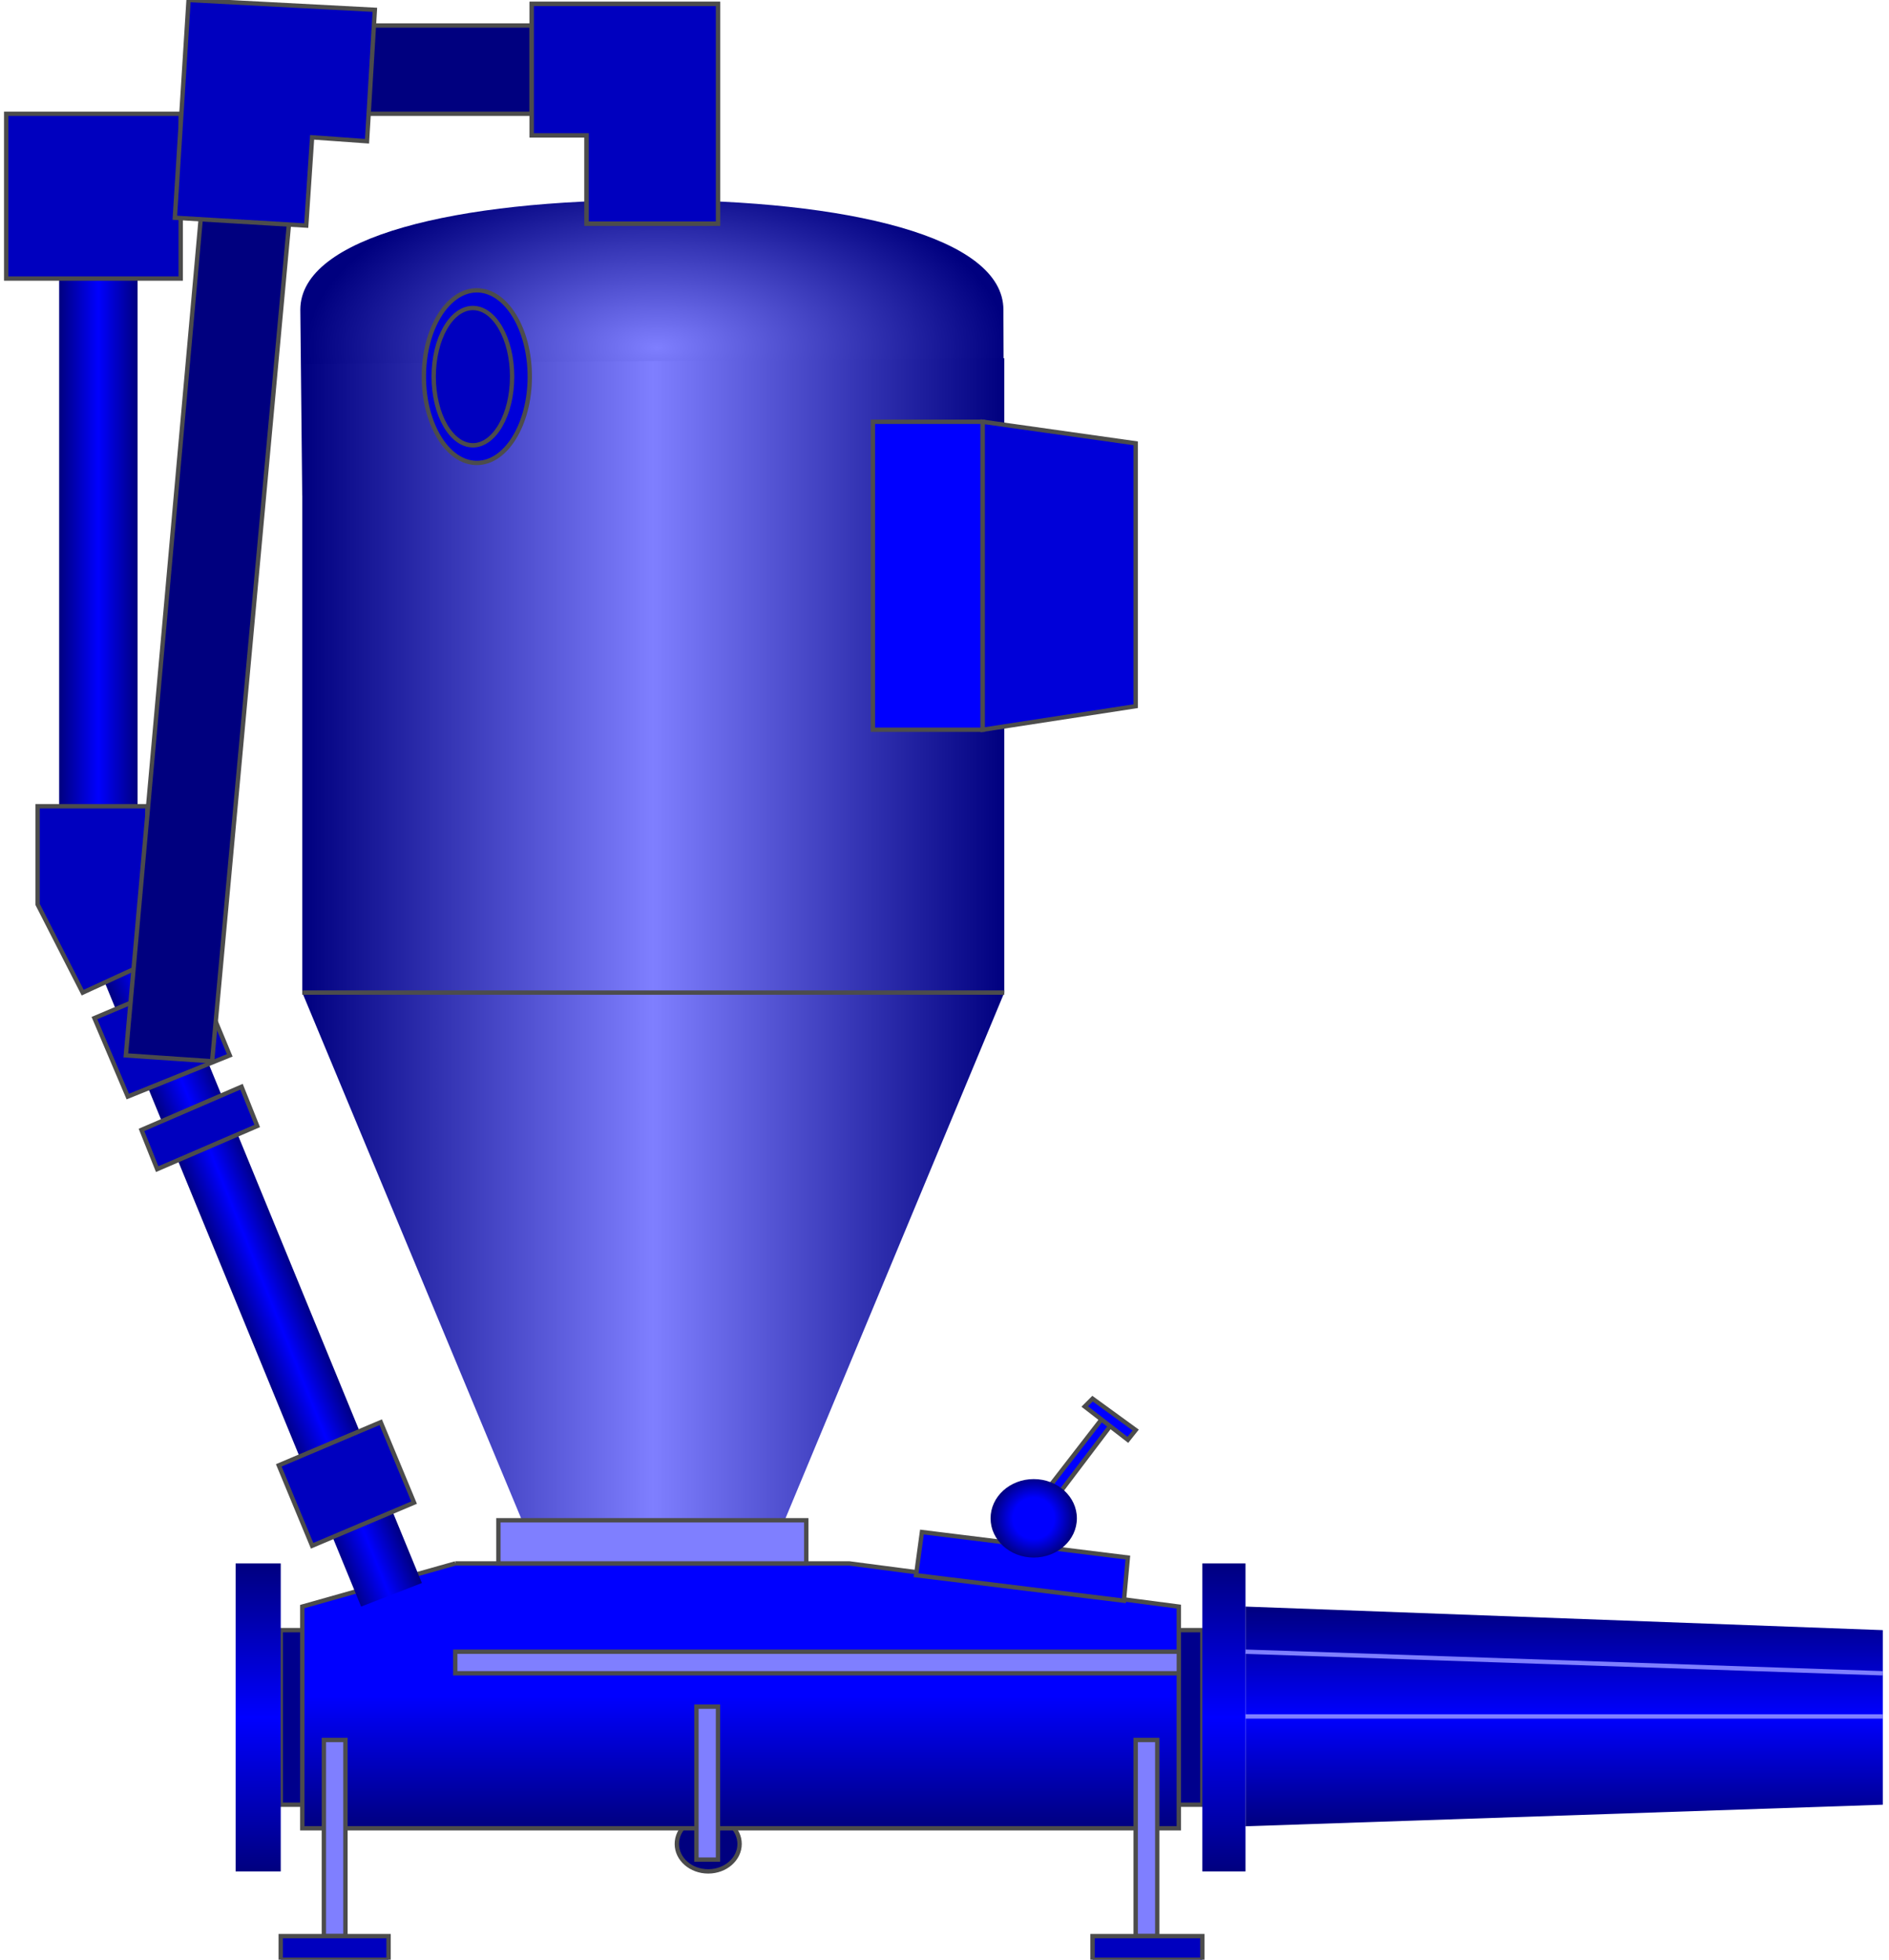 <svg version="1.1" xmlns="http://www.w3.org/2000/svg" xmlns:xlink="http://www.w3.org/1999/xlink" width="108px" height="112px" viewBox="0 0 107.77 112.5" enable-background="new 0 0 107.77 112.5" xml:space="preserve">
<g id="Group_Conveyor">
	<ellipse fill="#00007F" stroke="#4C4C4C" stroke-width="0.25" cx="40.315" cy="105.855" rx="1.802" ry="1.576" />
	<path fill="#00008C" stroke="#4C4C4C" stroke-width="0.25" d="M15.766,93.581h52.928v10.022H15.766V93.581z" />
	<linearGradient id="SVGID_1_" gradientUnits="userSpaceOnUse" x1="42.173" y1="104.955" x2="42.173" y2="89.752">
		<stop offset="0" style="stop-color:#00007F" />
		<stop offset="0.5" style="stop-color:#0000FF" />
	</linearGradient>
	<path fill="url(#SVGID_1_)" d="M25.788,89.752h22.635l18.918,2.478v12.726H17.004V92.229L25.788,89.752z" />
	<path fill="none" stroke="#4C4C4C" stroke-width="0.25" d="M25.788,89.752h22.635l18.918,2.478v12.726H17.004V92.229L25.788,89.752   " />
	<path fill="#7F7FFF" stroke="#4C4C4C" stroke-width="0.25" d="M25.788,94.819h41.554v1.239H25.788V94.819z" />
	<linearGradient id="SVGID_2_" gradientUnits="userSpaceOnUse" x1="14.471" y1="107.432" x2="14.471" y2="89.752">
		<stop offset="0" style="stop-color:#00007F" />
		<stop offset="0.5" style="stop-color:#0000FF" />
		<stop offset="1" style="stop-color:#00007F" />
	</linearGradient>
	<path fill="url(#SVGID_2_)" d="M13.176,89.752h2.59v17.68h-2.59V89.752z" />
	<path fill="#7F7FFF" stroke="#4C4C4C" stroke-width="0.25" d="M39.639,106.756v-8.783h1.239v8.783H39.639z" />
	<linearGradient id="SVGID_3_" gradientUnits="userSpaceOnUse" x1="69.932" y1="107.432" x2="69.932" y2="89.752">
		<stop offset="0" style="stop-color:#00007F" />
		<stop offset="0.5" style="stop-color:#0000FF" />
		<stop offset="1" style="stop-color:#00007F" />
	</linearGradient>
	<path fill="url(#SVGID_3_)" d="M68.693,89.752h2.478v17.68h-2.478V89.752z" />
</g>
<g id="Group_Vacuum">
	
		<radialGradient id="SVGID_4_" cx="277.164" cy="510.69" r="15.39" gradientTransform="matrix(9.053876e-011 -1 -1.982 -1.765506e-010 1049.55 297.129)" gradientUnits="userSpaceOnUse">
		<stop offset="0" style="stop-color:#7F7FFF" />
		<stop offset="0.66" style="stop-color:#00007F" />
	</radialGradient>
	<path fill="url(#SVGID_4_)" d="M57.309,28.451H17l-0.109-10.667c0-4.214,9.039-6.303,20.188-6.303   c11.151,0,20.189,2.089,20.189,6.303L57.309,28.451z" />
	<linearGradient id="SVGID_5_" gradientUnits="userSpaceOnUse" x1="17.004" y1="53.92" x2="57.319" y2="53.92">
		<stop offset="0" style="stop-color:#00007F" />
		<stop offset="0.5" style="stop-color:#7F7FFF" />
		<stop offset="1" style="stop-color:#00007F" />
	</linearGradient>
	<path fill="url(#SVGID_5_)" d="M57.319,20.566v36.417L44.707,87.274h-15.09L17.004,56.982V20.877" />
	<path fill="#7F7FFF" stroke="#4C4C4C" stroke-width="0.25" d="M28.266,87.274h17.68v2.478h-17.68V87.274z" />
	<path fill="none" stroke="#4C4C4C" stroke-width="0.25" d="M17.004,56.982h40.315" />
	<ellipse fill="#0000D9" stroke="#4C4C4C" stroke-width="0.25" cx="27.027" cy="21.622" rx="3.041" ry="4.955" />
	<ellipse fill="#0000BF" stroke="#4C4C4C" stroke-width="0.25" cx="26.802" cy="21.622" rx="2.252" ry="3.941" />
</g>
<g id="Group_Switch">
	<path fill="#0000FF" stroke="#4C4C4C" stroke-width="0.25" d="M49.774,24.212h6.306v17.68h-6.306V24.212z" />
	<path fill="#0000D9" stroke="#4C4C4C" stroke-width="0.25" d="M56.08,41.892l8.784-1.352v-15.09l-8.784-1.239V41.892z" />
</g>
<g id="Group_Connector_Pipes">
	<linearGradient id="SVGID_6_" gradientUnits="userSpaceOnUse" x1="12.626" y1="73.662" x2="16.316" y2="72.171">
		<stop offset="0" style="stop-color:#00007F" />
		<stop offset="0.5" style="stop-color:#0000FF" />
		<stop offset="1" style="stop-color:#00007F" />
	</linearGradient>
	<path fill="url(#SVGID_6_)" d="M5.067,54.955l3.491-1.352l15.315,37.274l-3.491,1.352L5.067,54.955z" />
	<linearGradient id="SVGID_7_" gradientUnits="userSpaceOnUse" x1="3.041" y1="31.138" x2="7.545" y2="31.138">
		<stop offset="0" style="stop-color:#00007F" />
		<stop offset="0.5" style="stop-color:#0000FF" />
		<stop offset="1" style="stop-color:#00007F" />
	</linearGradient>
	<path fill="url(#SVGID_7_)" d="M3.041,46.284h4.504V15.991H3.041V46.284z" />
	<path fill="#0000BF" stroke="#4C4C4C" stroke-width="0.25" d="M0,6.532h10.022v9.459H0V6.532z" />
	<path fill="#0000BF" stroke="#4C4C4C" stroke-width="0.25" d="M8.108,50.676v-4.392H1.802v5.631l2.59,5.068l5.63-2.59L8.108,50.676   z" />
	<path fill="#0000BF" stroke="#4C4C4C" stroke-width="0.25" d="M15.653,84.121l5.856-2.477l1.915,4.617l-5.856,2.477L15.653,84.121z   " />
	<path fill="#0000BF" stroke="#4C4C4C" stroke-width="0.25" d="M5.067,58.445l5.856-2.477l1.915,4.617L6.982,62.95L5.067,58.445z" />
	<path fill="#0000BF" stroke="#4C4C4C" stroke-width="0.25" d="M7.77,64.865l5.744-2.479l0.901,2.253l-5.744,2.478L7.77,64.865z" />
	<path fill="#00007F" stroke="#4C4C4C" stroke-width="0.25" d="M11.711,6.532l5.068,0.451l-4.955,53.941l-4.955-0.338L11.711,6.532z   " />
	<path fill="#00007F" stroke="#4C4C4C" stroke-width="0.25" d="M30.18,1.464v5.067H17.567V1.464H30.18z" />
	<path fill="#0000BF" stroke="#4C4C4C" stroke-width="0.25" d="M30.18,7.771V0.226h10.698v12.612h-7.545V7.771H30.18z" />
	<path fill="#0000BF" stroke="#4C4C4C" stroke-width="0.25" d="M30.18,7.771V0.226h10.698v12.612h-7.545V7.771H30.18z" />
	<path fill="#0000BF" stroke="#4C4C4C" stroke-width="0.25" d="M20.721,8.108l0.45-7.545L10.473,0L9.685,12.5l7.545,0.45   l0.338-5.067L20.721,8.108z" />
</g>
<g id="Group_Trigger">
	<path fill="#0000FF" stroke="#4C4C4C" stroke-width="0.25" d="M52.59,87.95l11.824,1.464l-0.225,2.478l-11.938-1.464L52.59,87.95z" />
	<path fill="#0000FF" stroke="#4C4C4C" stroke-width="0.25" d="M62.95,81.419l0.45,0.45l-5.293,6.982L57.545,88.4L62.95,81.419z" />
	<radialGradient id="SVGID_8_" cx="59.009" cy="87.162" r="2.367" gradientUnits="userSpaceOnUse">
		<stop offset="0.5" style="stop-color:#0000FF" />
		<stop offset="1" style="stop-color:#00007F" />
	</radialGradient>
	<ellipse fill="url(#SVGID_8_)" cx="59.009" cy="87.162" rx="2.478" ry="2.252" />
	<path fill="#0000FF" stroke="#4C4C4C" stroke-width="0.25" d="M61.937,80.743l0.45-0.45l2.478,1.801l-0.45,0.564L61.937,80.743z" />
</g>
<g id="Group_Rotor">
	<linearGradient id="SVGID_9_" gradientUnits="userSpaceOnUse" x1="89.471" y1="104.842" x2="89.471" y2="92.23">
		<stop offset="0" style="stop-color:#00007F" />
		<stop offset="0.5" style="stop-color:#0000FF" />
		<stop offset="1" style="stop-color:#00007F" />
	</linearGradient>
	<path fill="url(#SVGID_9_)" d="M107.77,93.581v10.022l-36.599,1.238V92.229L107.77,93.581z" />
	<path fill="none" stroke="#7F7FFF" stroke-width="0.25" d="M71.171,98.535h36.599" />
	<path fill="none" stroke="#7F7FFF" stroke-width="0.25" d="M71.171,94.819l36.599,1.239" />
</g>
<g id="Group_Stand">
	<path fill="#7F7FFF" stroke="#4C4C4C" stroke-width="0.25" d="M64.864,111.148V99.887h1.239v11.262H64.864z" />
	<path fill="#7F7FFF" stroke="#4C4C4C" stroke-width="0.25" d="M18.243,111.148V99.887h1.239v11.262H18.243z" />
	<path fill="#0000BF" stroke="#4C4C4C" stroke-width="0.25" d="M21.959,112.5h-6.194v-1.352h6.194V112.5z" />
	<path fill="#0000BF" stroke="#4C4C4C" stroke-width="0.25" d="M68.693,112.5h-6.307v-1.352h6.307V112.5z" />
</g>
</svg>